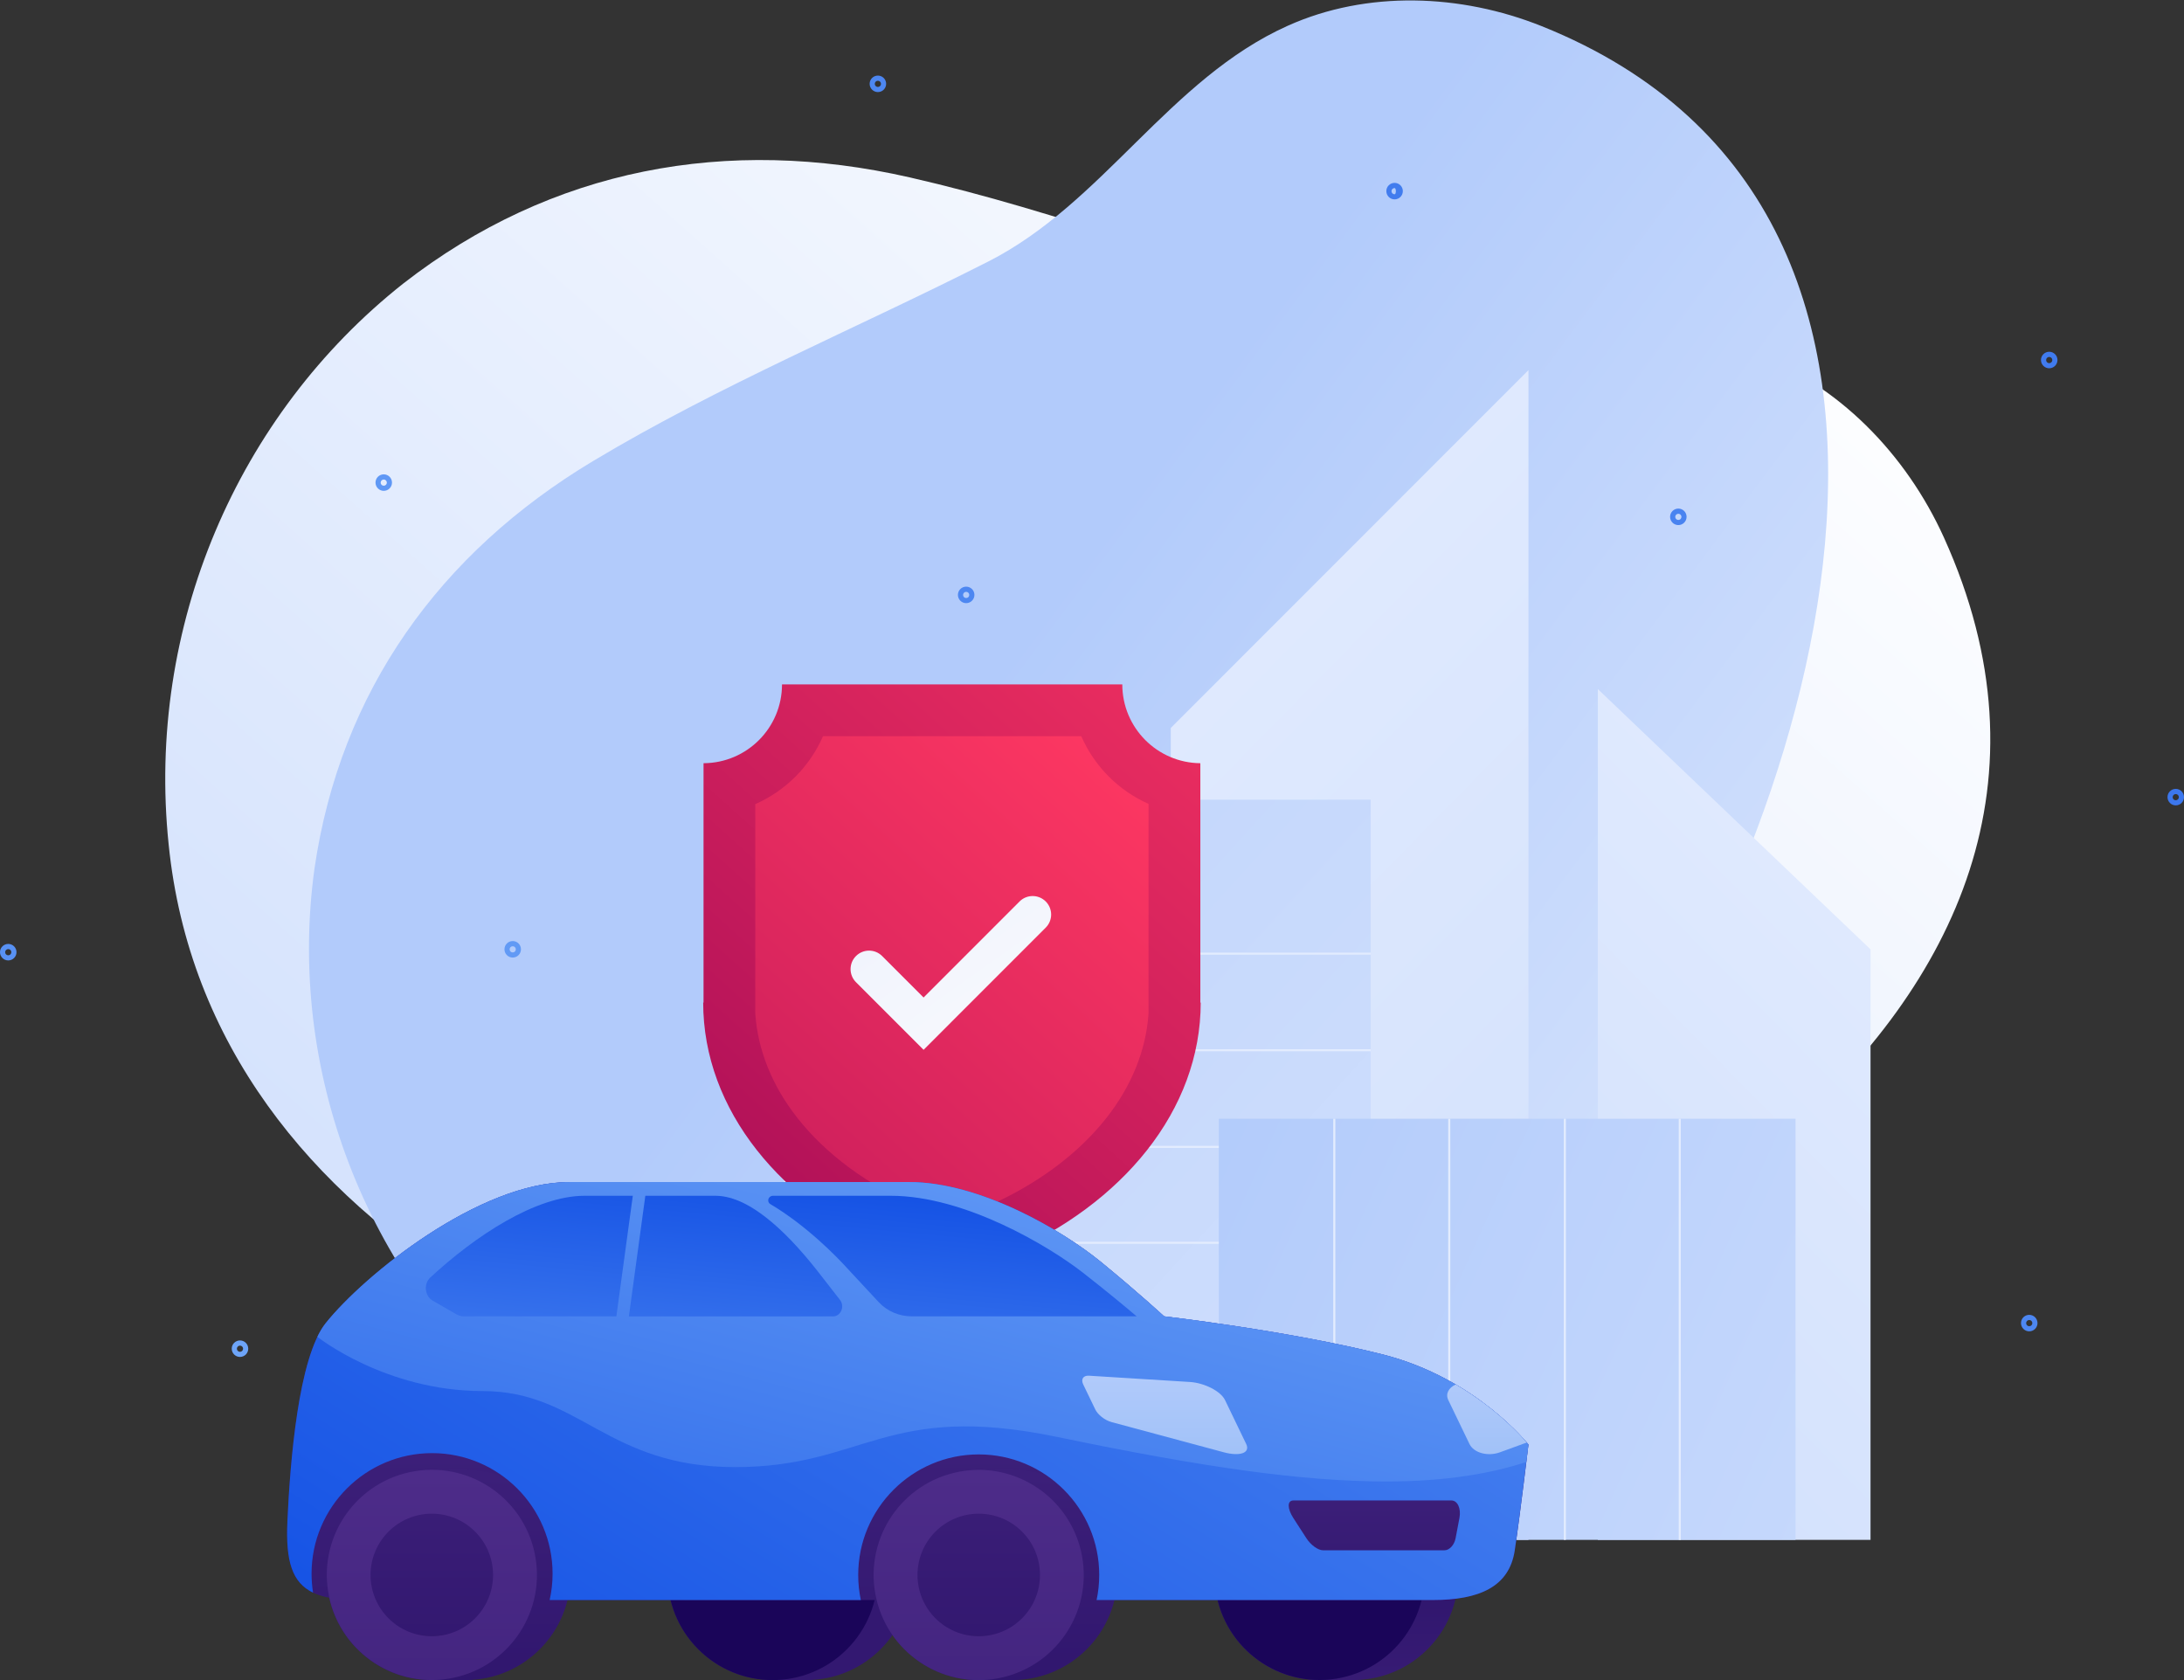 <svg width="468" height="360" viewBox="0 0 468 360" fill="none" xmlns="http://www.w3.org/2000/svg">
<rect x="0" y="0" width="468" height="360" fill="#333333" stroke="none"/>
<g clip-path="url(#clip0_1_8)">
<path d="M101.261 276.479C66.569 255.443 40.432 223.573 36.139 180.937C31.3 134.346 50.818 88.907 86.413 60.755C118.203 36.008 155.891 29.099 194.951 38.014C227.299 45.4 258.5 57.577 290.171 67.195C317.894 75.615 347.916 65.759 375.413 75.571C393.828 82.142 408.488 97.359 416.554 115.178C463.613 219.14 332.754 289.909 249.913 303.903C241.659 305.295 233.335 306.305 224.98 306.762C184.716 308.969 138.153 298.85 101.267 276.485L101.261 276.479Z" fill="url(#paint0_linear_1_8)"/>
<path d="M219.91 324.687C182.172 333.12 143.167 328.455 112.092 301.958C78.033 273.104 61.48 228.97 67.39 186.109C72.924 148.101 94.291 118.469 127.04 98.819C154.161 82.542 183.651 70.322 211.78 56.033C236.407 43.525 250.547 16.922 275.937 5.523C292.942 -2.114 313.055 -1.324 330.36 5.604C431.309 46.045 387.986 181.106 340.245 245.416C335.487 251.824 330.429 258.012 324.983 263.843C298.746 291.939 260.042 315.721 219.916 324.687H219.91Z" fill="url(#paint1_linear_1_8)"/>
<path d="M219.001 224.852H168V329.954H219.001V224.852Z" fill="url(#paint2_linear_1_8)"/>
<path d="M250.878 329.96V155.989L327.527 79.308V329.96H250.878Z" fill="url(#paint3_linear_1_8)"/>
<path d="M400.828 329.961V203.427L342.394 147.65V329.961H400.828Z" fill="url(#paint4_linear_1_8)"/>
<path d="M293.725 171.357H200.316V329.961H293.725V171.357Z" fill="url(#paint5_linear_1_8)"/>
<path d="M293.719 204.129H200.31V204.568H293.719V204.129Z" fill="url(#paint6_linear_1_8)"/>
<path d="M293.719 224.827H200.31V225.266H293.719V224.827Z" fill="url(#paint7_linear_1_8)"/>
<path d="M293.719 245.53H200.31V245.969H293.719V245.53Z" fill="url(#paint8_linear_1_8)"/>
<path d="M293.719 266.083H200.31V266.522H293.719V266.083Z" fill="url(#paint9_linear_1_8)"/>
<path d="M293.719 286.78H200.31V287.219H293.719V286.78Z" fill="url(#paint10_linear_1_8)"/>
<path d="M293.719 307.483H200.31V307.922H293.719V307.483Z" fill="url(#paint11_linear_1_8)"/>
<path d="M261.183 329.96H384.758V239.724H261.183V329.96Z" fill="url(#paint12_linear_1_8)"/>
<path d="M360.169 239.724H359.731V329.961H360.169V239.724Z" fill="url(#paint13_linear_1_8)"/>
<path d="M335.544 239.724H335.105V329.961H335.544V239.724Z" fill="url(#paint14_linear_1_8)"/>
<path d="M310.774 239.724H310.335V329.961H310.774V239.724Z" fill="url(#paint15_linear_1_8)"/>
<path d="M286.141 239.724H285.702V329.961H286.141V239.724Z" fill="url(#paint16_linear_1_8)"/>
<path d="M51.426 290.761C50.455 290.761 49.658 289.971 49.658 288.993C49.658 288.015 50.448 287.225 51.426 287.225C52.404 287.225 53.194 288.015 53.194 288.993C53.194 289.971 52.404 290.761 51.426 290.761ZM51.426 288.335C51.063 288.335 50.762 288.63 50.762 288.999C50.762 289.369 51.056 289.664 51.426 289.664C51.796 289.664 52.091 289.369 52.091 288.999C52.091 288.63 51.796 288.335 51.426 288.335Z" fill="url(#paint17_linear_1_8)"/>
<path d="M434.837 285.275C433.865 285.275 433.069 284.485 433.069 283.507C433.069 282.529 433.859 281.739 434.837 281.739C435.815 281.739 436.605 282.529 436.605 283.507C436.605 284.485 435.815 285.275 434.837 285.275ZM434.837 282.849C434.473 282.849 434.173 283.144 434.173 283.513C434.173 283.883 434.467 284.178 434.837 284.178C435.207 284.178 435.502 283.883 435.502 283.513C435.502 283.144 435.207 282.849 434.837 282.849Z" fill="url(#paint18_linear_1_8)"/>
<path d="M439.117 78.912C438.146 78.912 437.349 78.123 437.349 77.144C437.349 76.166 438.139 75.376 439.117 75.376C440.095 75.376 440.885 76.166 440.885 77.144C440.885 78.123 440.095 78.912 439.117 78.912ZM439.117 76.486C438.754 76.486 438.453 76.781 438.453 77.151C438.453 77.521 438.747 77.815 439.117 77.815C439.487 77.815 439.782 77.521 439.782 77.151C439.782 76.781 439.487 76.486 439.117 76.486Z" fill="url(#paint19_linear_1_8)"/>
<path d="M188.119 19.73C187.147 19.73 186.351 18.94 186.351 17.962C186.351 16.984 187.141 16.194 188.119 16.194C189.097 16.194 189.886 16.984 189.886 17.962C189.886 18.94 189.097 19.73 188.119 19.73ZM188.119 17.303C187.755 17.303 187.454 17.598 187.454 17.968C187.454 18.338 187.749 18.633 188.119 18.633C188.488 18.633 188.783 18.338 188.783 17.968C188.783 17.598 188.488 17.303 188.119 17.303Z" fill="url(#paint20_linear_1_8)"/>
<path d="M207.036 129.241C206.064 129.241 205.268 128.451 205.268 127.473C205.268 126.495 206.058 125.705 207.036 125.705C208.014 125.705 208.804 126.495 208.804 127.473C208.804 128.451 208.014 129.241 207.036 129.241ZM207.036 126.815C206.672 126.815 206.371 127.11 206.371 127.48C206.371 127.849 206.666 128.144 207.036 128.144C207.406 128.144 207.7 127.849 207.7 127.48C207.7 127.11 207.406 126.815 207.036 126.815Z" fill="url(#paint21_linear_1_8)"/>
<path d="M1.767 205.797C0.795 205.797 -0.001 205.007 -0.001 204.029C-0.001 203.051 0.789 202.261 1.767 202.261C2.745 202.261 3.535 203.051 3.535 204.029C3.535 205.007 2.745 205.797 1.767 205.797ZM1.767 203.371C1.403 203.371 1.102 203.665 1.102 204.035C1.102 204.405 1.397 204.7 1.767 204.7C2.137 204.7 2.432 204.405 2.432 204.035C2.432 203.665 2.137 203.371 1.767 203.371Z" fill="url(#paint22_linear_1_8)"/>
<path d="M298.84 42.722C297.868 42.722 297.072 41.932 297.072 40.954C297.072 39.976 297.862 39.186 298.84 39.186C299.818 39.186 300.608 39.976 300.608 40.954C300.608 41.932 299.818 42.722 298.84 42.722ZM298.84 40.296C298.476 40.296 298.175 40.591 298.175 40.961C298.175 41.33 298.47 41.625 298.84 41.625C299.21 41.625 299.203 40.302 298.84 40.302V40.296Z" fill="url(#paint23_linear_1_8)"/>
<path d="M466.232 172.573C465.26 172.573 464.464 171.783 464.464 170.805C464.464 169.827 465.254 169.037 466.232 169.037C467.21 169.037 468 169.827 468 170.805C468 171.783 467.21 172.573 466.232 172.573ZM466.232 170.147C465.869 170.147 465.568 170.442 465.568 170.811C465.568 171.181 465.862 171.476 466.232 171.476C466.602 171.476 466.897 171.181 466.897 170.811C466.897 170.442 466.602 170.147 466.232 170.147Z" fill="url(#paint24_linear_1_8)"/>
<path d="M359.643 112.513C358.671 112.513 357.875 111.723 357.875 110.745C357.875 109.767 358.665 108.978 359.643 108.978C360.621 108.978 361.411 109.767 361.411 110.745C361.411 111.723 360.621 112.513 359.643 112.513ZM359.643 110.087C359.279 110.087 358.979 110.382 358.979 110.752C358.979 111.122 359.273 111.416 359.643 111.416C360.013 111.416 360.308 111.122 360.308 110.752C360.308 110.382 360.013 110.087 359.643 110.087Z" fill="url(#paint25_linear_1_8)"/>
<path d="M109.867 205.183C108.895 205.183 108.099 204.393 108.099 203.415C108.099 202.437 108.889 201.647 109.867 201.647C110.845 201.647 111.635 202.437 111.635 203.415C111.635 204.393 110.845 205.183 109.867 205.183ZM109.867 202.757C109.503 202.757 109.203 203.051 109.203 203.421C109.203 203.791 109.497 204.086 109.867 204.086C110.237 204.086 110.532 203.791 110.532 203.421C110.532 203.051 110.237 202.757 109.867 202.757Z" fill="url(#paint26_linear_1_8)"/>
<path d="M82.233 105.177C81.261 105.177 80.465 104.387 80.465 103.409C80.465 102.431 81.254 101.641 82.233 101.641C83.21 101.641 84 102.431 84 103.409C84 104.387 83.21 105.177 82.233 105.177ZM82.233 102.75C81.869 102.75 81.568 103.045 81.568 103.415C81.568 103.785 81.863 104.08 82.233 104.08C82.602 104.08 82.897 103.785 82.897 103.415C82.897 103.045 82.602 102.75 82.233 102.75Z" fill="url(#paint27_linear_1_8)"/>
<path d="M150.757 214.864V163.538C160.053 163.5 167.574 155.958 167.574 146.653H240.493C240.493 155.926 247.964 163.457 257.215 163.538V214.864L257.297 214.795C257.297 237.893 240.556 258.038 215.648 268.81C215.196 269.004 206.315 273.268 204.033 276.917C201.727 273.218 192.758 268.992 192.331 268.81C167.423 258.038 150.682 237.893 150.682 214.795L150.764 214.864H150.757Z" fill="url(#paint28_linear_1_8)"/>
<path d="M204.052 262.509C204.29 262.358 204.535 262.208 204.786 262.057C207.637 260.333 210.414 258.973 211.235 258.615C221.991 253.963 230.928 247.373 237.09 239.548C242.499 232.677 245.595 224.983 246.115 217.165V172.253C239.684 169.4 234.507 164.196 231.699 157.745H176.361C173.541 164.234 168.326 169.463 161.845 172.303V217.165C162.365 224.99 165.462 232.683 170.871 239.548C177.032 247.367 185.97 253.963 196.725 258.609C197.358 258.885 200.524 260.289 204.046 262.503L204.052 262.509Z" fill="url(#paint29_linear_1_8)"/>
<path d="M197.91 224.952L183.425 210.462C181.877 208.913 181.877 206.405 183.425 204.857C184.973 203.308 187.48 203.308 189.028 204.857L197.91 213.741L218.48 193.163C220.029 191.615 222.536 191.615 224.084 193.163C225.632 194.712 225.632 197.22 224.084 198.769L197.91 224.952Z" fill="url(#paint30_linear_1_8)"/>
<path d="M282.756 314.957C282.794 314.957 282.838 314.957 282.875 314.957H290.096C302.475 315.026 312.49 325.083 312.49 337.479C312.49 349.874 302.475 359.931 290.096 360H282.875C282.838 360 282.794 360 282.756 360C270.321 360 260.242 349.918 260.242 337.479C260.242 325.039 270.321 314.957 282.756 314.957Z" fill="url(#paint31_linear_1_8)"/>
<path d="M286.378 359.694C298.652 357.701 306.986 346.133 304.994 333.855C303.002 321.577 291.437 313.24 279.164 315.233C266.89 317.226 258.556 328.794 260.548 341.072C262.54 353.35 274.105 361.687 286.378 359.694Z" fill="url(#paint32_linear_1_8)"/>
<path d="M165.556 314.957C165.593 314.957 165.637 314.957 165.675 314.957H172.895C185.274 315.026 195.29 325.083 195.29 337.479C195.29 349.874 185.274 359.931 172.895 360H165.675C165.637 360 165.593 360 165.556 360C153.12 360 143.042 349.918 143.042 337.479C143.042 325.039 153.12 314.957 165.556 314.957Z" fill="url(#paint33_linear_1_8)"/>
<path d="M181.478 353.406C190.27 344.611 190.27 330.351 181.478 321.556C172.686 312.761 158.431 312.761 149.639 321.556C140.847 330.351 140.847 344.611 149.639 353.406C158.431 362.201 172.686 362.201 181.478 353.406Z" fill="url(#paint34_linear_1_8)"/>
<path d="M194.851 253.294C210.113 253.294 227.726 263.702 235.949 270.429C244.166 277.163 249.45 282.06 249.45 282.06C249.45 282.06 276.457 285.183 296.414 290.261C316.377 295.34 327.527 309.535 327.527 309.535C327.527 309.535 325.766 324.376 324.594 332.213C323.422 340.051 316.96 342.853 306.981 342.853H76.848C64.519 342.853 60.997 338.935 61.586 326.056C62.175 313.178 63.936 290.882 69.803 283.54C78.095 273.169 102.677 253.294 122.051 253.294H194.851Z" fill="url(#paint35_linear_1_8)"/>
<path d="M209.731 314.957C209.768 314.957 209.812 314.957 209.85 314.957H217.07C229.449 315.026 239.465 325.083 239.465 337.479C239.465 349.874 229.449 359.931 217.07 360H209.85C209.812 360 209.768 360 209.731 360C197.296 360 187.217 349.918 187.217 337.479C187.217 325.039 197.296 314.957 209.731 314.957Z" fill="url(#paint36_linear_1_8)"/>
<path d="M214.892 359.407C226.993 356.55 234.488 344.42 231.632 332.314C228.775 320.208 216.65 312.711 204.548 315.568C192.447 318.426 184.952 330.555 187.808 342.661C190.664 354.767 202.79 362.264 214.892 359.407Z" fill="url(#paint37_linear_1_8)"/>
<path d="M209.731 350.608C216.979 350.608 222.855 344.729 222.855 337.478C222.855 330.227 216.979 324.349 209.731 324.349C202.482 324.349 196.606 330.227 196.606 337.478C196.606 344.729 202.482 350.608 209.731 350.608Z" fill="url(#paint38_linear_1_8)"/>
<path d="M92.53 314.957C92.568 314.957 92.612 314.957 92.649 314.957H99.87C112.248 315.026 122.264 325.083 122.264 337.479C122.264 349.874 112.248 359.931 99.87 360H92.649C92.612 360 92.568 360 92.53 360C80.095 360 70.016 349.918 70.016 337.479C70.016 325.039 80.095 314.957 92.53 314.957Z" fill="url(#paint39_linear_1_8)"/>
<path d="M96.152 359.699C108.426 357.706 116.76 346.138 114.768 333.86C112.776 321.583 101.211 313.245 88.938 315.238C76.664 317.231 68.33 328.8 70.322 341.077C72.314 353.355 83.879 361.692 96.152 359.699Z" fill="url(#paint40_linear_1_8)"/>
<path d="M92.53 350.608C99.779 350.608 105.655 344.729 105.655 337.478C105.655 330.227 99.779 324.349 92.53 324.349C85.281 324.349 79.405 330.227 79.405 337.478C79.405 344.729 85.281 350.608 92.53 350.608Z" fill="url(#paint41_linear_1_8)"/>
<path d="M61.579 326.056C62.169 313.178 63.93 290.882 69.796 283.54C78.089 273.169 102.671 253.294 122.044 253.294H194.844C210.106 253.294 227.719 263.702 235.942 270.429C244.159 277.163 249.443 282.06 249.443 282.06C249.443 282.06 276.45 285.183 296.407 290.261C316.37 295.34 327.52 309.535 327.52 309.535C327.52 309.535 325.759 324.376 324.587 332.213C323.415 340.051 316.953 342.853 306.974 342.853H234.983C235.353 341.117 235.547 339.323 235.547 337.48C235.547 323.235 223.964 311.648 209.724 311.648C195.484 311.648 183.901 323.235 183.901 337.48C183.901 339.323 184.095 341.123 184.465 342.853H117.782C118.19 341.035 118.409 339.142 118.409 337.204C118.409 322.959 106.826 311.372 92.586 311.372C78.346 311.372 66.763 322.959 66.763 337.204C66.763 338.59 66.876 339.944 67.082 341.267C62.589 339.11 61.197 334.514 61.586 326.056H61.579Z" fill="url(#paint42_linear_1_8)"/>
<path d="M226.547 307.909C189.856 300.273 185.161 314.367 157.564 314.367C129.967 314.367 124.245 298.072 103.404 298.072C82.564 298.072 68.01 286.447 68.01 286.447C68.556 285.319 69.151 284.334 69.79 283.532C78.083 273.161 102.665 253.286 122.038 253.286H194.838C210.1 253.286 227.713 263.694 235.936 270.421C244.153 277.155 249.437 282.052 249.437 282.052C249.437 282.052 276.445 285.175 296.401 290.253C316.364 295.332 327.514 309.527 327.514 309.527C327.514 309.527 327.339 311 327.063 313.264C320.062 315.584 310.265 317.471 296.84 317.446C279.102 317.415 258.086 314.468 226.534 307.903L226.547 307.909Z" fill="url(#paint43_linear_1_8)"/>
<path d="M165.098 258.026C164.22 257.505 164.615 256.226 165.662 256.226H190.883C206.753 256.226 224.748 267.004 232.043 272.697C237.133 276.673 241.163 280.021 243.57 282.065H195.402C192.688 282.065 190.106 280.967 188.326 279.049C187.586 278.253 186.796 277.412 186 276.553C184.352 274.792 182.654 272.967 181.262 271.45C179.501 269.525 173.007 262.728 165.091 258.02L165.098 258.026Z" fill="url(#paint44_linear_1_8)"/>
<path d="M153.314 256.226C161.212 256.226 169.893 265.456 175.966 273.362C177.138 274.886 178.573 276.717 179.959 278.491C179.971 278.503 179.977 278.516 179.99 278.529C181.081 279.92 180.178 282.071 178.511 282.071H134.762L138.284 256.233H153.321L153.314 256.226Z" fill="url(#paint45_linear_1_8)"/>
<path d="M92.223 273.732C101.75 264.898 114.755 256.226 125.291 256.226H135.602L132.079 282.065H99.437C98.854 282.065 98.277 281.908 97.763 281.613L92.724 278.704C91 277.707 90.731 275.111 92.216 273.732H92.223Z" fill="url(#paint46_linear_1_8)"/>
<path d="M238.13 304.706L262.254 311.195C265.683 312.117 267.977 311.352 267.043 309.414L262.511 300.016C261.577 298.078 258.067 296.323 254.99 296.128L233.341 294.78C232.106 294.705 231.586 295.552 232.119 296.655L234.707 302.022C235.24 303.132 236.744 304.323 238.117 304.693L238.13 304.706Z" fill="url(#paint47_linear_1_8)"/>
<path d="M327.17 309.101L321.397 311.201C318.859 312.123 315.831 311.358 314.891 309.42L310.359 300.022C309.695 298.642 310.428 297.363 311.939 296.667C320.563 301.708 325.803 307.495 327.17 309.101Z" fill="url(#paint48_linear_1_8)"/>
<path d="M283.483 332.187H309.551C310.579 332.187 311.638 331.071 311.914 329.61L312.741 325.246C313.117 323.271 312.352 321.515 311.017 321.515H277.146C275.805 321.515 275.849 323.271 277.121 325.246L279.942 329.61C280.888 331.071 282.449 332.187 283.483 332.187Z" fill="url(#paint49_linear_1_8)"/>
</g>
<defs>
<linearGradient id="paint0_linear_1_8" x1="354.507" y1="16.378" x2="-95.777" y2="521.528" gradientUnits="userSpaceOnUse">
<stop stop-color="white"/>
<stop offset="1" stop-color="#B2CBFB"/>
</linearGradient>
<linearGradient id="paint1_linear_1_8" x1="569.916" y1="411.488" x2="212.417" y2="144.69" gradientUnits="userSpaceOnUse">
<stop stop-color="white"/>
<stop offset="1" stop-color="#B2CBFB"/>
</linearGradient>
<linearGradient id="paint2_linear_1_8" x1="130.832" y1="215.666" x2="415.78" y2="496.184" gradientUnits="userSpaceOnUse">
<stop stop-color="#E3ECFE"/>
<stop offset="1" stop-color="#B2CBFB"/>
</linearGradient>
<linearGradient id="paint3_linear_1_8" x1="207.781" y1="124.426" x2="665.094" y2="574.624" gradientUnits="userSpaceOnUse">
<stop stop-color="#E3ECFE"/>
<stop offset="1" stop-color="#B2CBFB"/>
</linearGradient>
<linearGradient id="paint4_linear_1_8" x1="431.916" y1="179.395" x2="94.345" y2="511.715" gradientUnits="userSpaceOnUse">
<stop stop-color="#E3ECFE"/>
<stop offset="1" stop-color="#B2CBFB"/>
</linearGradient>
<linearGradient id="paint5_linear_1_8" x1="467.398" y1="452.3" x2="51.972" y2="72.448" gradientUnits="userSpaceOnUse">
<stop stop-color="#E3ECFE"/>
<stop offset="1" stop-color="#B2CBFB"/>
</linearGradient>
<linearGradient id="paint6_linear_1_8" x1="246.905" y1="205.101" x2="293.002" y2="-104.451" gradientUnits="userSpaceOnUse">
<stop stop-color="#E3ECFE"/>
<stop offset="1" stop-color="#B2CBFB"/>
</linearGradient>
<linearGradient id="paint7_linear_1_8" x1="249.544" y1="208.057" x2="295.643" y2="-101.482" gradientUnits="userSpaceOnUse">
<stop stop-color="#E3ECFE"/>
<stop offset="1" stop-color="#B2CBFB"/>
</linearGradient>
<linearGradient id="paint8_linear_1_8" x1="252.182" y1="211.011" x2="298.286" y2="-98.541" gradientUnits="userSpaceOnUse">
<stop stop-color="#E3ECFE"/>
<stop offset="1" stop-color="#B2CBFB"/>
</linearGradient>
<linearGradient id="paint9_linear_1_8" x1="254.827" y1="213.821" x2="300.931" y2="-95.731" gradientUnits="userSpaceOnUse">
<stop stop-color="#E3ECFE"/>
<stop offset="1" stop-color="#B2CBFB"/>
</linearGradient>
<linearGradient id="paint10_linear_1_8" x1="257.466" y1="216.773" x2="303.566" y2="-92.766" gradientUnits="userSpaceOnUse">
<stop stop-color="#E3ECFE"/>
<stop offset="1" stop-color="#B2CBFB"/>
</linearGradient>
<linearGradient id="paint11_linear_1_8" x1="260.111" y1="219.725" x2="306.214" y2="-89.827" gradientUnits="userSpaceOnUse">
<stop stop-color="#E3ECFE"/>
<stop offset="1" stop-color="#B2CBFB"/>
</linearGradient>
<linearGradient id="paint12_linear_1_8" x1="617.723" y1="419.094" x2="248.973" y2="251.257" gradientUnits="userSpaceOnUse">
<stop stop-color="#E3ECFE"/>
<stop offset="1" stop-color="#B2CBFB"/>
</linearGradient>
<linearGradient id="paint13_linear_1_8" x1="370.069" y1="216.87" x2="416.132" y2="-92.468" gradientUnits="userSpaceOnUse">
<stop stop-color="#E3ECFE"/>
<stop offset="1" stop-color="#B2CBFB"/>
</linearGradient>
<linearGradient id="paint14_linear_1_8" x1="345.981" y1="213.265" x2="392.048" y2="-96.073" gradientUnits="userSpaceOnUse">
<stop stop-color="#E3ECFE"/>
<stop offset="1" stop-color="#B2CBFB"/>
</linearGradient>
<linearGradient id="paint15_linear_1_8" x1="321.744" y1="209.66" x2="367.809" y2="-99.678" gradientUnits="userSpaceOnUse">
<stop stop-color="#E3ECFE"/>
<stop offset="1" stop-color="#B2CBFB"/>
</linearGradient>
<linearGradient id="paint16_linear_1_8" x1="297.652" y1="206.054" x2="343.715" y2="-103.284" gradientUnits="userSpaceOnUse">
<stop stop-color="#E3ECFE"/>
<stop offset="1" stop-color="#B2CBFB"/>
</linearGradient>
<linearGradient id="paint17_linear_1_8" x1="-113.273" y1="456.877" x2="506.289" y2="-174.655" gradientUnits="userSpaceOnUse">
<stop stop-color="#90C5FF"/>
<stop offset="1" stop-color="#0C4AE3"/>
</linearGradient>
<linearGradient id="paint18_linear_1_8" x1="120.905" y1="603.513" x2="740.466" y2="-28.02" gradientUnits="userSpaceOnUse">
<stop stop-color="#90C5FF"/>
<stop offset="1" stop-color="#0C4AE3"/>
</linearGradient>
<linearGradient id="paint19_linear_1_8" x1="65.552" y1="457.938" x2="685.108" y2="-173.595" gradientUnits="userSpaceOnUse">
<stop stop-color="#90C5FF"/>
<stop offset="1" stop-color="#0C4AE3"/>
</linearGradient>
<linearGradient id="paint20_linear_1_8" x1="-126.057" y1="338.207" x2="493.512" y2="-293.323" gradientUnits="userSpaceOnUse">
<stop stop-color="#90C5FF"/>
<stop offset="1" stop-color="#0C4AE3"/>
</linearGradient>
<linearGradient id="paint21_linear_1_8" x1="-107.135" y1="447.718" x2="512.428" y2="-183.821" gradientUnits="userSpaceOnUse">
<stop stop-color="#90C5FF"/>
<stop offset="1" stop-color="#0C4AE3"/>
</linearGradient>
<linearGradient id="paint22_linear_1_8" x1="-261.014" y1="471.895" x2="358.544" y2="-159.636" gradientUnits="userSpaceOnUse">
<stop stop-color="#90C5FF"/>
<stop offset="1" stop-color="#0C4AE3"/>
</linearGradient>
<linearGradient id="paint23_linear_1_8" x1="-69.897" y1="416.826" x2="549.666" y2="-214.71" gradientUnits="userSpaceOnUse">
<stop stop-color="#90C5FF"/>
<stop offset="1" stop-color="#0C4AE3"/>
</linearGradient>
<linearGradient id="paint24_linear_1_8" x1="73.035" y1="571.615" x2="692.59" y2="-59.918" gradientUnits="userSpaceOnUse">
<stop stop-color="#90C5FF"/>
<stop offset="1" stop-color="#0C4AE3"/>
</linearGradient>
<linearGradient id="paint25_linear_1_8" x1="26.715" y1="450.112" x2="646.292" y2="-181.439" gradientUnits="userSpaceOnUse">
<stop stop-color="#90C5FF"/>
<stop offset="1" stop-color="#0C4AE3"/>
</linearGradient>
<linearGradient id="paint26_linear_1_8" x1="-108.177" y1="425.671" x2="511.385" y2="-205.86" gradientUnits="userSpaceOnUse">
<stop stop-color="#90C5FF"/>
<stop offset="1" stop-color="#0C4AE3"/>
</linearGradient>
<linearGradient id="paint27_linear_1_8" x1="-146.726" y1="336.793" x2="472.843" y2="-294.75" gradientUnits="userSpaceOnUse">
<stop stop-color="#90C5FF"/>
<stop offset="1" stop-color="#0C4AE3"/>
</linearGradient>
<linearGradient id="paint28_linear_1_8" x1="107.309" y1="305.909" x2="283.651" y2="110.599" gradientUnits="userSpaceOnUse">
<stop stop-color="#920155"/>
<stop offset="1" stop-color="#FF3862"/>
</linearGradient>
<linearGradient id="paint29_linear_1_8" x1="66.036" y1="353.899" x2="242.384" y2="158.589" gradientUnits="userSpaceOnUse">
<stop stop-color="#920155"/>
<stop offset="1" stop-color="#FF3862"/>
</linearGradient>
<linearGradient id="paint30_linear_1_8" x1="187.38" y1="178.73" x2="271.124" y2="296.684" gradientUnits="userSpaceOnUse">
<stop stop-color="#ECF1FD"/>
<stop offset="0.13" stop-color="#F1F4FD"/>
<stop offset="0.53" stop-color="#FBFCFE"/>
<stop offset="1" stop-color="white"/>
</linearGradient>
<linearGradient id="paint31_linear_1_8" x1="286.366" y1="438.205" x2="286.366" y2="282.209" gradientUnits="userSpaceOnUse">
<stop offset="0.13" stop-color="#4D2C89"/>
<stop offset="1" stop-color="#1A0559"/>
</linearGradient>
<linearGradient id="paint32_linear_1_8" x1="282.75" y1="478.974" x2="282.75" y2="360.504" gradientUnits="userSpaceOnUse">
<stop offset="0.13" stop-color="#4D2C89"/>
<stop offset="1" stop-color="#1A0559"/>
</linearGradient>
<linearGradient id="paint33_linear_1_8" x1="169.166" y1="-1.8" x2="169.166" y2="-1.8" gradientUnits="userSpaceOnUse">
<stop offset="0.13" stop-color="#4D2C89"/>
<stop offset="1" stop-color="#1A0559"/>
</linearGradient>
<linearGradient id="paint34_linear_1_8" x1="165.557" y1="478.855" x2="165.557" y2="360.385" gradientUnits="userSpaceOnUse">
<stop offset="0.13" stop-color="#4D2C89"/>
<stop offset="1" stop-color="#1A0559"/>
</linearGradient>
<linearGradient id="paint35_linear_1_8" x1="194.519" y1="191.654" x2="194.519" y2="476.653" gradientUnits="userSpaceOnUse">
<stop offset="0.13" stop-color="#4D2C89"/>
<stop offset="1" stop-color="#1A0559"/>
</linearGradient>
<linearGradient id="paint36_linear_1_8" x1="213.341" y1="221.698" x2="213.341" y2="445.278" gradientUnits="userSpaceOnUse">
<stop offset="0.13" stop-color="#4D2C89"/>
<stop offset="1" stop-color="#1A0559"/>
</linearGradient>
<linearGradient id="paint37_linear_1_8" x1="209.729" y1="279.898" x2="209.729" y2="553.035" gradientUnits="userSpaceOnUse">
<stop offset="0.13" stop-color="#4D2C89"/>
<stop offset="1" stop-color="#1A0559"/>
</linearGradient>
<linearGradient id="paint38_linear_1_8" x1="209.724" y1="221.698" x2="209.724" y2="445.277" gradientUnits="userSpaceOnUse">
<stop offset="0.13" stop-color="#4D2C89"/>
<stop offset="1" stop-color="#1A0559"/>
</linearGradient>
<linearGradient id="paint39_linear_1_8" x1="96.14" y1="221.698" x2="96.14" y2="445.278" gradientUnits="userSpaceOnUse">
<stop offset="0.13" stop-color="#4D2C89"/>
<stop offset="1" stop-color="#1A0559"/>
</linearGradient>
<linearGradient id="paint40_linear_1_8" x1="92.535" y1="280.135" x2="92.536" y2="553.272" gradientUnits="userSpaceOnUse">
<stop offset="0.13" stop-color="#4D2C89"/>
<stop offset="1" stop-color="#1A0559"/>
</linearGradient>
<linearGradient id="paint41_linear_1_8" x1="92.53" y1="221.698" x2="92.53" y2="445.277" gradientUnits="userSpaceOnUse">
<stop offset="0.13" stop-color="#4D2C89"/>
<stop offset="1" stop-color="#1A0559"/>
</linearGradient>
<linearGradient id="paint42_linear_1_8" x1="125.542" y1="424.757" x2="393.779" y2="-9.051" gradientUnits="userSpaceOnUse">
<stop stop-color="#0C4AE3"/>
<stop offset="1" stop-color="#90C5FF"/>
</linearGradient>
<linearGradient id="paint43_linear_1_8" x1="160.46" y1="439.741" x2="241.341" y2="134.886" gradientUnits="userSpaceOnUse">
<stop stop-color="#0C4AE3"/>
<stop offset="1" stop-color="#90C5FF"/>
</linearGradient>
<linearGradient id="paint44_linear_1_8" x1="206.057" y1="248.094" x2="193.682" y2="383.298" gradientUnits="userSpaceOnUse">
<stop stop-color="#0C4AE3"/>
<stop offset="1" stop-color="#90C5FF"/>
</linearGradient>
<linearGradient id="paint45_linear_1_8" x1="160.999" y1="243.969" x2="148.624" y2="379.173" gradientUnits="userSpaceOnUse">
<stop stop-color="#0C4AE3"/>
<stop offset="1" stop-color="#90C5FF"/>
</linearGradient>
<linearGradient id="paint46_linear_1_8" x1="115.821" y1="239.837" x2="103.446" y2="375.041" gradientUnits="userSpaceOnUse">
<stop stop-color="#0C4AE3"/>
<stop offset="1" stop-color="#90C5FF"/>
</linearGradient>
<linearGradient id="paint47_linear_1_8" x1="249.587" y1="394.905" x2="249.587" y2="293.257" gradientUnits="userSpaceOnUse">
<stop stop-color="#5597EA"/>
<stop offset="1" stop-color="#B2CBFB"/>
</linearGradient>
<linearGradient id="paint48_linear_1_8" x1="318.639" y1="394.904" x2="318.639" y2="293.256" gradientUnits="userSpaceOnUse">
<stop stop-color="#5597EA"/>
<stop offset="1" stop-color="#B2CBFB"/>
</linearGradient>
<linearGradient id="paint49_linear_1_8" x1="294.496" y1="264.114" x2="294.496" y2="397.996" gradientUnits="userSpaceOnUse">
<stop offset="0.13" stop-color="#4D2C89"/>
<stop offset="1" stop-color="#1A0559"/>
</linearGradient>
<clipPath id="clip0_1_8">
<rect width="468" height="360" fill="white"/>
</clipPath>
</defs>
</svg>
